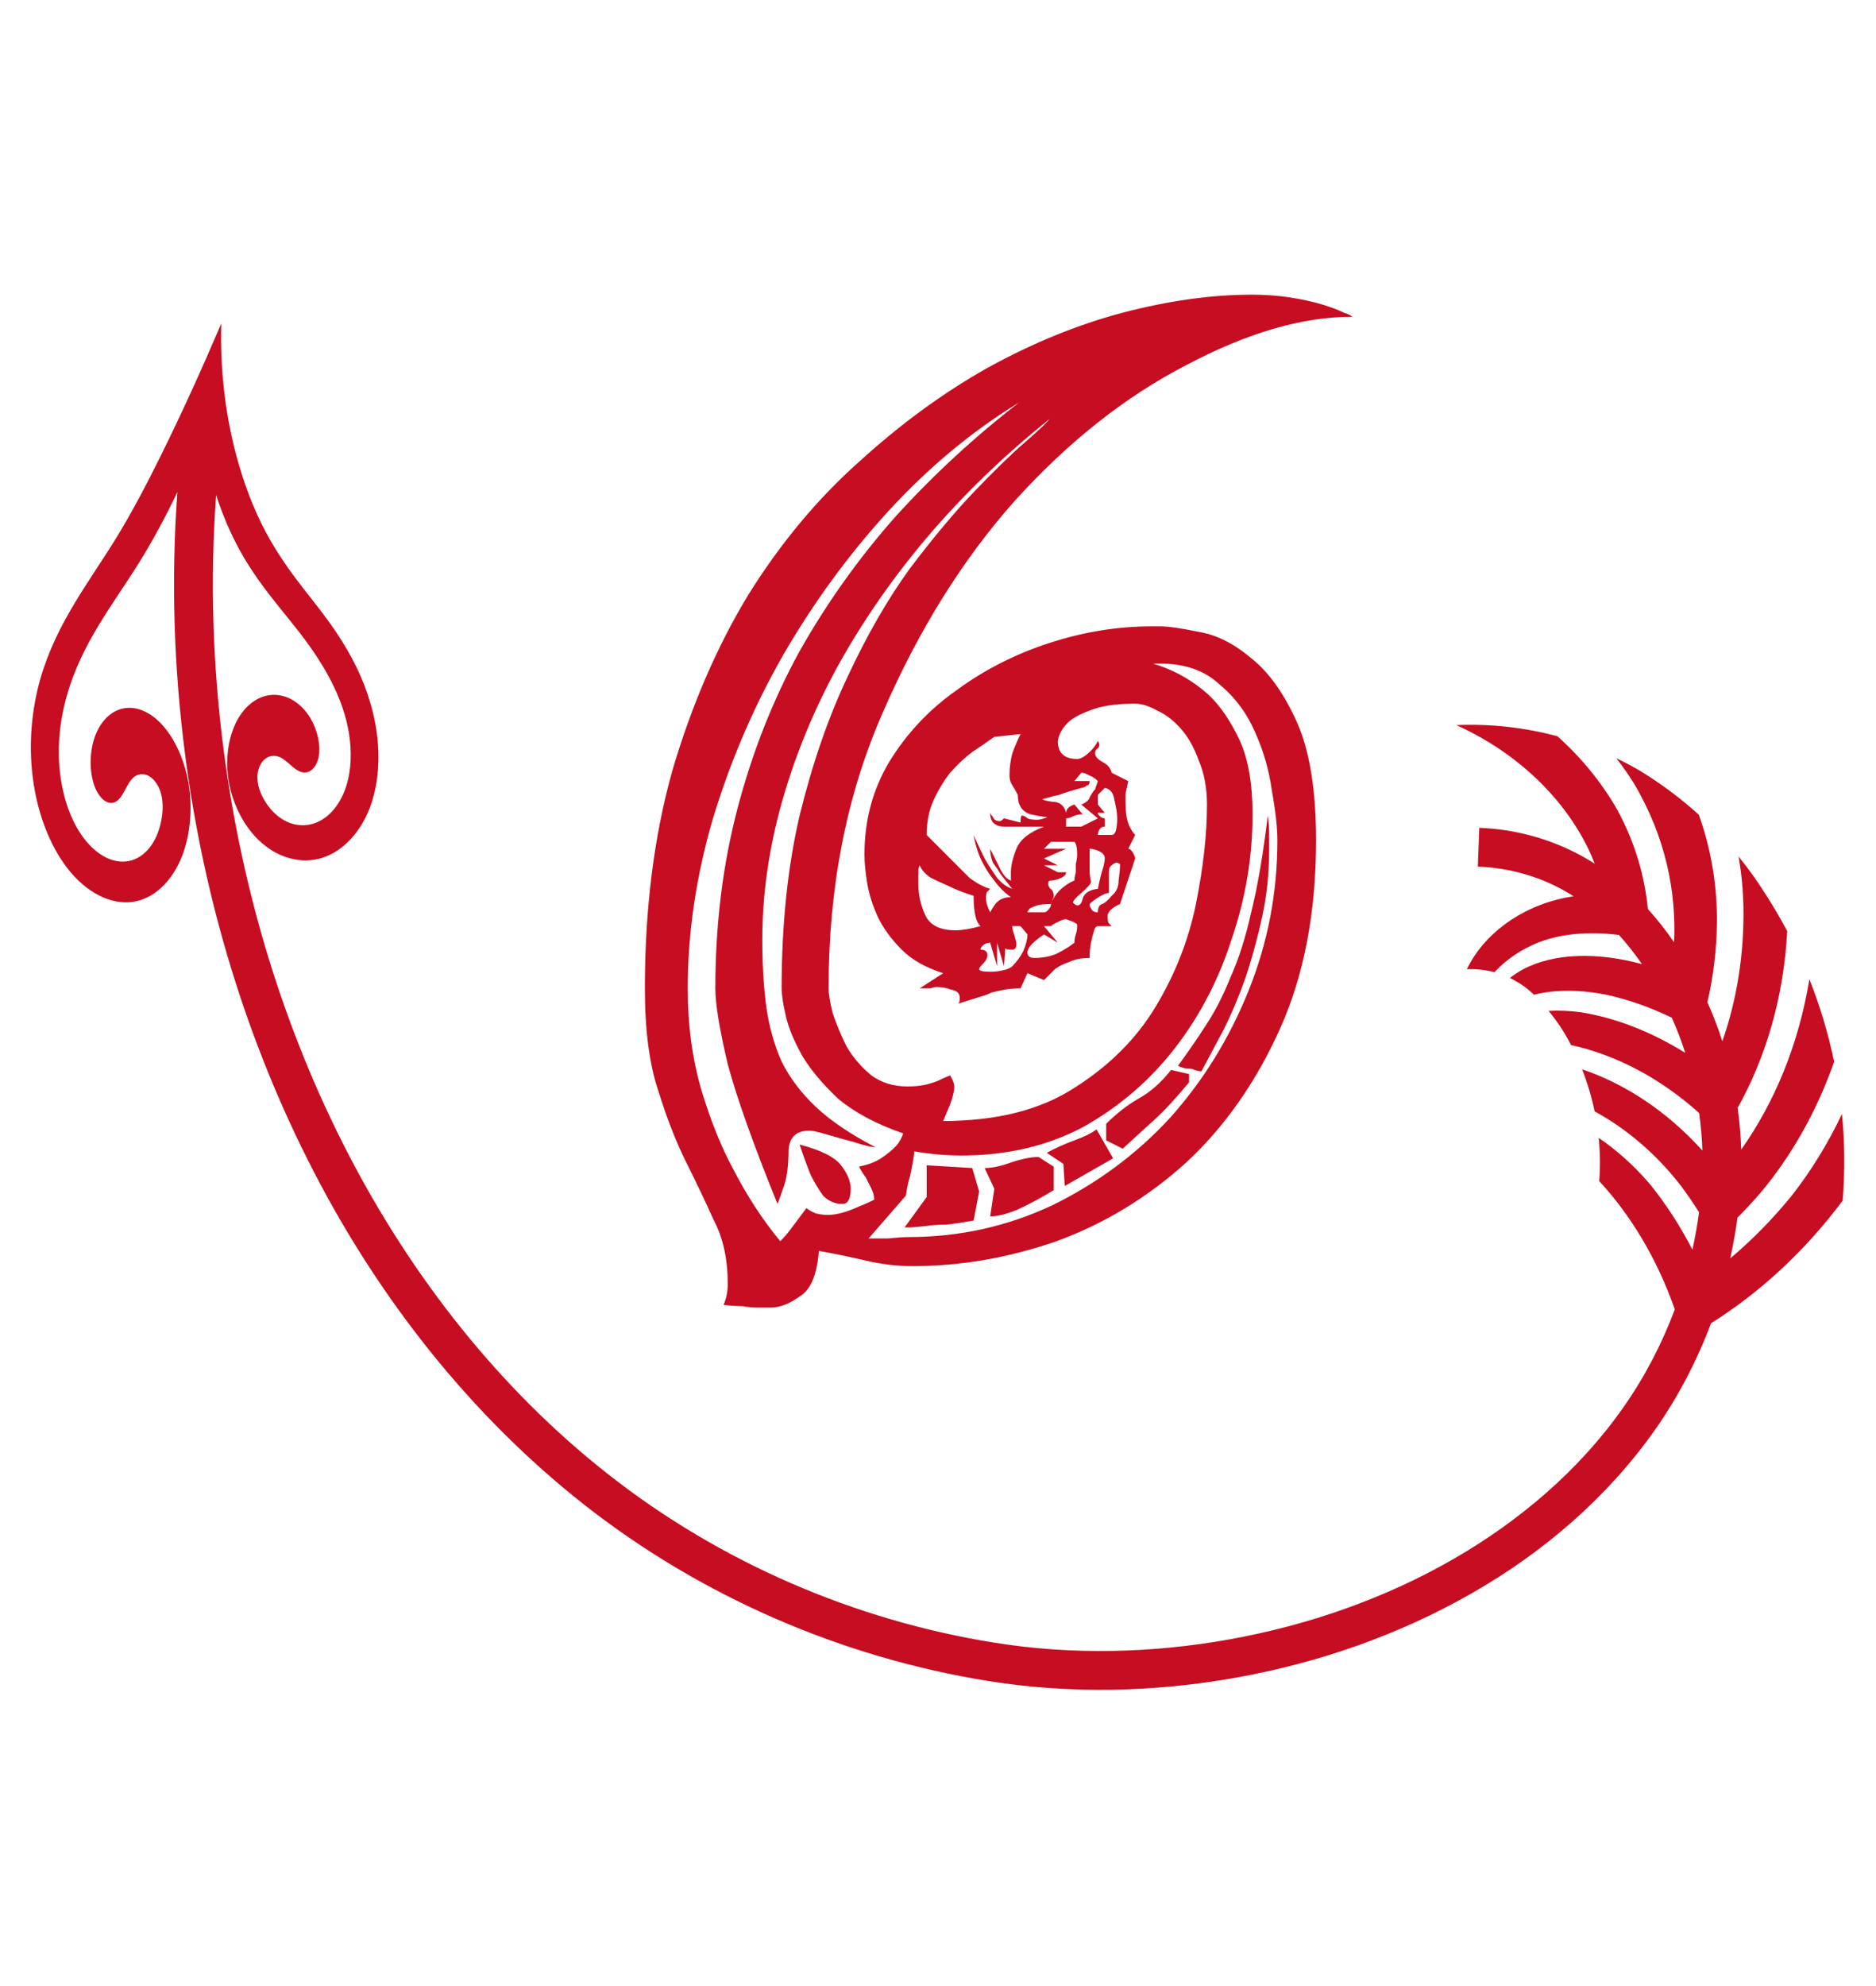 <svg fill="#c60d22" xmlns="http://www.w3.org/2000/svg" height="273" width="258" version="1.1" viewBox="0 0 273 258">
	<path d="m32.194 31.631c-2.769 6.488-5.729 13.009-8.796 19.207-2.013 4.068-4.126 8.109-6.397 11.822-3.913 6.397-8.784 12.47-11.112 20.575-1.237 4.306-1.738 9.187-1.161 14.077 0.013 0.111 0.026 0.222 0.04 0.333 0.628 5.01 2.417 9.847 5.091 13.262 2.737 3.496 6.258 5.247 9.394 4.831 3.135-0.416 5.829-2.997 7.269-6.74 1.177-3.063 1.54-6.972 0.887-10.668-0.234-1.323-0.604-2.623-1.085-3.835-0.869-2.186-2.113-4.115-3.609-5.379-0.994-0.84-2.094-1.395-3.2-1.559-1.107-0.164-2.222 0.069-3.206 0.722-0.984 0.653-1.829 1.729-2.387 3.119-0.558 1.39-0.819 3.08-0.708 4.8l0 0.009c0.084 1.323 0.403 2.687 1.028 3.714 0.313 0.514 0.697 0.931 1.115 1.178 0.418 0.247 0.869 0.316 1.272 0.169 0.308-0.112 0.584-0.343 0.823-0.633 0.239-0.289 0.444-0.636 0.639-0.992 0.393-0.713 0.757-1.481 1.287-1.966 0.625-0.572 1.453-0.683 2.207-0.295 0.754 0.387 1.424 1.272 1.771 2.343 0.363 1.119 0.374 2.37 0.223 3.497-0.23 1.731-0.821 3.291-1.669 4.439-0.848 1.149-1.956 1.891-3.163 2.129-1.207 0.238-2.509-0.024-3.745-0.744-1.236-0.72-2.396-1.891-3.358-3.367-1.591-2.443-2.582-5.636-2.933-8.884-0.034-0.305-0.062-0.611-0.084-0.916-0.261-3.547 0.21-7.014 1.095-10.137 2.164-7.639 6.756-13.316 10.48-19.283 2.019-3.236 3.892-6.726 5.613-10.333-0.928 12.759-0.52 25.614 1.137 38.289 2.75 21.096 8.976 41.795 18.797 60.72 9.599 18.51 22.792 35.308 39.26 48.26 17.026 13.369 37.479 22.231 58.842 25.652 11.951 1.909 24.189 1.63 36.05-0.5l0-0c12-2.146 23.705-6.212 34.332-12.298 10.347-5.917 19.659-13.877 26.598-23.721 3.373-4.803 6.109-10.031 8.16-15.514 6.953-4.358 13.547-10.328 19.157-17.832 0.004-0.054 0.009-0.108 0.013-0.162 0.327-4.164 0.286-8.329-0.111-12.447-2.072 4.36-4.539 8.34-7.301 11.866-2.787 3.431-5.801 6.481-8.961 9.139 0.435-1.958 0.786-3.934 1.052-5.923 1.135-1.135 2.244-2.327 3.32-3.576 4.437-5.264 8.16-11.732 10.746-19.092-0.845-4.098-2.049-8.119-3.599-12.014-1.564 9.572-5.142 18.035-9.923 24.784-0.064-2.028-0.237-4.053-0.518-6.062 4.034-7.221 6.709-15.992 7.213-25.711-1.029-1.945-2.151-3.848-3.363-5.702-1.119-1.762-2.357-3.482-3.713-5.145 0.423 2.421 0.646 4.799 0.701 7.116 0.148 7.146-0.991 13.816-3.063 19.746-0.623-1.931-1.349-3.829-2.175-5.682 0.848-3.637 1.335-7.503 1.385-11.542 0.047-4.986-0.701-10.292-2.629-15.719-2.55-2.306-5.376-4.437-8.473-6.34-1.16-0.679-2.34-1.308-3.538-1.885 0.909 1.175 1.75 2.377 2.52 3.598 4.748 7.981 6.207 15.973 5.89 23.185-1.154-1.691-2.427-3.315-3.815-4.842-0.455-4.652-1.795-9.517-4.427-14.386-2.172-3.827-5.102-7.49-8.727-10.741-4.791-1.289-9.748-1.839-14.726-1.626 9.538 4.308 16.281 11.407 19.602 18.846 0.191 0.438 0.371 0.876 0.54 1.313-0.318-0.204-0.639-0.404-0.964-0.599-4.804-2.846-10.289-4.416-15.837-4.62l-0.207 5.642c4.622 0.169 9.214 1.476 13.159 3.831 0.261 0.154 0.519 0.312 0.775 0.474-0.398 0.061-0.792 0.131-1.181 0.21-6.849 1.395-12.067 5.586-14.347 10.406 1.325-0.061 2.711 0.09 4.011 0.429 1.705-1.825 3.911-3.351 6.486-4.357 3.374-1.284 7.394-1.59 11.629-1.057 1.203 1.327 2.319 2.749 3.345 4.237-6.441-1.736-12.754-1.649-17.326 0.778-0.663 0.369-1.292 0.781-1.883 1.23 0.301 0.149 0.59 0.31 0.864 0.483 0.892 0.468 1.774 1.141 2.642 1.967 3.131-0.792 6.805-0.741 10.612 0.018 3.131 0.69 6.308 1.804 9.441 3.326 0.743 1.669 1.398 3.379 1.961 5.119-4.982-3.118-10.212-5.114-15.256-5.924-1.594-0.203-3.147-0.271-4.627-0.193 0.546 0.679 1.085 1.405 1.615 2.163 0.592 0.904 1.143 1.845 1.65 2.816 6.328 1.36 12.87 4.704 18.631 9.879 0.255 1.811 0.415 3.634 0.475 5.459-5.171-5.751-11.337-9.742-17.503-11.819 0.775 1.975 1.386 4.03 1.82 6.118 4.629 2.521 9.029 6.211 12.68 10.991 0.874 1.177 1.714 2.404 2.516 3.679-0.243 1.829-0.565 3.647-0.964 5.448-1.79-3.472-3.858-6.651-6.142-9.487-2.277-2.677-4.816-4.944-7.496-6.782 0.211 2.08 0.243 4.163 0.084 6.201-0.002 0.031-0.005 0.062-0.007 0.094 4.597 4.966 8.426 11.314 10.995 18.657-1.887 5.059-4.406 9.877-7.508 14.284-6.362 9.075-15.07 16.485-24.787 22.07-10.007 5.743-21.108 9.589-32.52 11.639h-0c-11.285 2.018-22.893 2.291-34.161 0.482-20.41-3.25-40-11.73-56.243-24.5-15.764-12.37-28.449-28.55-37.737-46.42l-0-0c-9.501-18.29-15.531-38.37-18.209-58.85-1.605-12.31-2.003-24.787-1.104-37.154 1.193 3.719 2.779 7.148 4.704 10.188 3.895 6.151 8.08 9.674 11.586 16.045 1.313 2.386 2.393 5.027 2.931 7.814 0.046 0.241 0.089 0.483 0.126 0.726 0.407 2.568 0.331 5.263-0.416 7.59-0.454 1.412-1.156 2.689-2.059 3.665-0.903 0.976-2.015 1.655-3.22 1.904-1.205 0.249-2.502 0.062-3.703-0.591-1.201-0.653-2.293-1.77-3.073-3.204-0.507-0.931-0.887-2.033-0.867-3.13 0.018-1.05 0.42-2.014 1.043-2.556 0.623-0.541 1.451-0.654 2.203-0.329 0.634 0.274 1.196 0.831 1.767 1.317 0.286 0.244 0.579 0.474 0.89 0.646 0.311 0.172 0.64 0.283 0.966 0.286 0.427 0.004 0.837-0.182 1.167-0.499 0.33-0.317 0.583-0.76 0.744-1.256 0.322-0.99 0.283-2.168 0.053-3.255l-0.001-0.007c-0.297-1.413-0.912-2.741-1.729-3.781-0.818-1.041-1.841-1.801-2.921-2.19-1.08-0.39-2.218-0.412-3.28-0.075-1.062 0.337-2.043 1.029-2.857 1.992-1.228 1.452-2.029 3.506-2.32 5.774-0.161 1.253-0.164 2.562-0.002 3.858 0.458 3.654 2.164 7.043 4.444 9.25 2.791 2.7 6.312 3.548 9.318 2.577 2.998-0.968 5.474-3.697 6.814-7.11 1.309-3.335 1.593-7.346 1.059-11.139-0.012-0.085-0.024-0.17-0.037-0.254-0.545-3.711-1.848-7.309-3.563-10.498-3.699-6.872-7.672-10.027-11.677-16.823-2.032-3.447-3.622-7.333-4.819-11.484-1.828-6.341-2.719-13.225-2.523-20.344z"/>
	<path d="m116.36 151.02q4.622 1.206 6.029 3.014t1.407 3.416q0 2.211-1.206 2.211-1.608 0-2.813-1.206-1.005-1.407-1.809-3.014-0.804-2.01-1.608-4.421zm38.385 2.813-2.412-1.608q1.809-1.005 4.019-1.809 2.211-0.804 3.216-1.608l2.412 4.22-7.034 4.019-0.201-3.215zm-13.063 8.24q-2.211 0.402-4.019 0.603-1.608 0-3.014 0.201-1.608 0.201-3.014 0.201l3.216-4.421v-4.622l6.632 0.402 1.005 3.416-0.804 4.22zm33.159-21.704q-0.402 0-1.005-0.201-0.402-0.201-1.005-0.201-0.603 0-1.407-0.402 2.211-3.014 4.019-5.828 2.01-3.014 3.617-7.034 1.809-4.019 3.014-9.445 1.407-5.627 2.412-14.068 0.201 1.206 0.201 2.613 0 1.206 0 2.412 0 5.024-1.005 9.646t-2.412 8.842q-1.407 4.019-3.216 7.637-1.809 3.416-3.215 6.029zm-30.145 17.082-1.407-3.014q1.608 0 3.818-0.804 2.412-0.804 4.019-0.804l2.211 1.407v3.416q-2.613 1.608-5.225 2.813-2.412 1.005-4.019 1.005l0.603-4.019zm16.278-7.034v-2.412q2.211-2.211 4.622-3.617 2.613-1.407 4.823-4.22l2.613 0.603v1.206q-3.014 3.617-5.024 5.426t-4.622 4.22l-2.412-1.206zm21.1-123q3.014 0 5.627 0.402 2.613 0.402 4.622 1.005 2.01 0.603 3.215 1.206 1.206 0.402 1.206 0.603-10.852 0-24.116 7.034-13.264 6.833-24.92 19.695-11.455 12.862-19.293 30.949-7.838 17.886-7.838 39.992 0 1.206 0.603 3.617 0.804 2.412 2.01 4.823 1.407 2.412 3.617 4.22 2.211 1.608 5.225 1.608 1.407 0 2.412-0.201 1.005-0.201 2.01-0.603 0.804-0.402 1.809-0.804 0.603 1.005 0.603 1.608 0 1.005-0.603 2.613-0.603 1.407-1.005 2.412 11.656 0 19.092-4.823 7.637-4.823 11.857-11.857t5.828-14.871q1.608-8.039 1.608-14.47 0-3.617-1.206-6.431-1.005-2.813-2.613-4.622-1.608-1.809-3.416-2.613-1.809-1.005-3.215-1.005-4.22 0-6.632 1.005-2.211 0.804-3.216 1.809-1.206 1.206-1.407 2.613 0 2.613 2.813 2.613 0.804 0 2.01-1.206 0.603-0.603 1.005-1.407 0.201 0.201 0.201 0.603t-0.402 0.603q-0.201 0.201-0.201 0.603 0 0.603 1.005 1.206 1.206 0.603 1.407 1.608l2.412 1.206q-0.201 1.005-0.402 1.809 0 0.603 0 1.206 0 2.412 0.603 3.617 0.402 0.804 0.804 1.206l-1.005 2.01q0.402 0 0.804 0.804 0.201 0.402 0.201 0.603l-2.211 6.632q-1.809 0.804-1.809 1.809 0 0.804 0.201 1.005l0.402 0.402h-2.01q-0.402 0-0.603 0.804-0.201 0.603-0.402 1.608-0.201 1.005-0.201 2.211-1.809 0-3.014 0.603-1.206 0.402-2.01 1.005-0.804 0.804-1.608 1.608l-2.412-1.005-1.005 2.211q-1.407 0-2.412 0.201-1.005 0.201-1.809 0.402-0.804 0.402-1.608 0.603l-3.216 1.005q0.201-0.201 0.201-0.804 0-1.005-1.206-1.206-1.005-0.402-2.211-0.402-0.402 0-0.804 0.201-0.402 0-0.804 0h-0.804l3.416-2.211q-3.818-1.206-6.029-3.416t-3.416-4.622q-1.206-2.613-1.608-5.024-0.402-2.412-0.402-4.22 0-7.436 3.617-13.465 3.818-6.23 9.847-10.45 6.029-4.421 13.465-6.833 7.436-2.412 14.871-2.412h1.206q1.809 0 5.627 0.804 3.818 0.603 7.637 3.818 3.818 3.014 6.632 9.244 2.813 6.23 2.813 17.283 0 15.675-5.225 27.331t-13.666 19.494q-8.441 7.637-18.891 11.455-10.45 3.617-20.9 3.617-3.416 0-6.833-0.804-3.416-0.804-6.833-1.407-0.402 5.225-2.813 6.632-2.211 1.608-4.22 1.608-0.603 0-1.809 0t-2.211-0.201q-1.407 0-2.813-0.201 0.603-1.407 0.603-3.014 0-5.426-2.01-9.244-1.809-4.019-4.019-8.441-2.211-4.421-4.019-10.249-2.01-5.828-2.01-15.072 0-17.484 4.019-31.753 4.22-14.269 11.053-25.523 7.034-11.254 16.077-19.293 9.043-8.24 18.69-13.666 9.847-5.426 19.695-8.039 10.048-2.613 18.69-2.613zm-48.232 82.999q-0.201 0.402-0.201 0.804v2.01q0 2.211 1.005 4.421 1.005 2.211 4.421 2.211 1.407 0 3.617-0.603-0.402-0.402-0.603-1.005-0.402-1.206-0.402-3.416-2.01-0.603-3.617-1.407-1.407-0.603-2.613-1.206-1.206-0.804-1.608-1.809zm13.465 14.671q1.005-1.005 1.608-2.211 0.603-1.407 0.603-2.412l-1.005-1.206h-1.206q0 0.402 0.201 1.005 0.402 1.206 0.402 1.608 0 0.804-0.603 0.804-1.005 0-1.005-0.201-0.201 0 0-0.201l-0.201 2.813-1.005-3.416v3.416l-1.005-3.416q-0.402 0-0.804 0.201-0.603 0.402-0.603 0.804 1.005 0 1.005 0.804 0 0.603-0.603 1.206t-0.603 0.804q0 0.402 1.608 0.402 1.005 0 1.809-0.201 1.005-0.201 1.407-0.603zm0-12.46q-0.201 0-0.201-0.201v-1.005q0-1.407 0.804-3.416 0.804-2.01 4.019-3.216h-5.828q-0.603 0-1.005-0.201-1.005-0.402-1.005-1.809 0.201 0.402 0.402 0.603 0.201 0.603 1.005 0.603 0.201 0 0.603-0.402l2.412 0.603q0-1.005 0.201-1.005 0.402 0 0.804 0.402 0.402 0.201 1.407 0.201 0.402 0 1.005-0.201 0.603-0.201 0.402-0.201-0.603 0-2.412-0.402-1.809-0.603-1.809-2.813-0.402-0.804-0.804-1.407-0.402-0.603-0.402-1.407 0-1.608 0.402-3.215 0.603-1.608 1.206-2.813l-3.818 0.402q-1.407 1.005-3.216 2.211-1.608 1.206-3.216 3.014-1.407 1.809-2.412 4.019t-1.005 5.024l3.416 3.416q1.407 1.407 2.813 2.813 1.608 1.206 3.014 1.608l-0.402 0.402q-0.201 0.201-0.201 1.005 0 0.804 0.603 2.01 0.201-0.402 0.603-1.005 0.804-1.206 2.412-1.206-1.407-1.005-2.412-2.412-1.005-1.206-1.809-2.813-0.804-1.608-1.206-3.818 0.804 1.809 1.608 3.416 0.804 1.407 1.809 2.813 1.005 1.206 2.211 1.608-0.804-1.005-1.608-2.01-0.603-1.005-1.206-1.809-0.402-1.005-0.402-2.01l1.206 2.412q1.005 2.211 2.01 2.211zm9.043 9.043q0-0.603 0.201-1.206 0.201-0.603 0.201-1.206 0-0.402-0.201-0.402-0.201-0.201-1.407-0.603-0.402 0-0.804 0.201t-0.804 0.402q-0.402 0.201-0.603 0.402h-1.005l2.01 2.412-2.01-1.206q-2.412 1.608-2.412 2.613 0 0.804 1.005 0.804 1.809 0 3.216-0.603 1.608-0.804 2.613-1.608zm-0.201-5.828q0.402 0.402 0.603 0.402 0.603 0 0.804-1.005 0.402-1.206 2.211-1.407 0.201-1.005 0.402-1.809 0.201-0.804 0.402-1.407 0.201-0.804 0.201-1.206 0-0.804-1.206-1.206-0.603-0.201-1.005-0.201v3.014q0 0.804 0.201 1.809 0 0.402-1.407 1.608-1.206 1.005-1.206 1.407zm6.833-5.627t-0.402-0.201q-0.402 0-0.804 0.402-0.402 0.201-0.402 1.005v3.014q-0.603 0-1.809 0.804-0.603 0.402-1.005 0.804 0 0.402 0.201 0.603 0.201 0.603 1.005 0.603 0-1.005 0.603-1.206 0.603-0.201 1.407-1.206 1.005-0.804 1.005-2.211 0.201-1.407 0.201-2.211v-0.201zm-3.216-8.642 1.005 1.206h-1.005q0 0.201 0.201 0.402 0.402 0.402 0.804 0.402v1.206q-0.402 0-0.603 0.201-0.402 0.402-0.402 1.005h2.01q0.402 0 0.603-0.603 0.201-0.804 0.201-1.809t-0.402-2.613q-0.201-1.608-1.407-1.809l-1.005 1.005v1.407zm-2.412-2.412q-2.211 0.603-3.216 1.005-1.005 0.201-1.608 0.402l-0.804 0.201q0 0.201 1.407 0.402 1.608 0 2.01 1.608 0-0.804 1.206-1.206l1.206 1.407q-0.804 0-1.608 0.402-0.402 0.201-0.804 0.201v1.206h2.211l2.412-1.206-2.412-2.01q1.005-0.402 1.206-1.005 0.402-0.804 0.804-1.206l0.402-1.206q-0.402-0.402-0.804-0.603t-0.804-0.402q-0.402-0.201-0.804-0.201l-1.005 1.206h2.211q0 0.402-0.201 0.603-0.201 0-0.402 0.201-0.402 0.201-0.603 0.201zm-4.421 7.838-1.005 1.005h3.215l-3.215 1.407 2.01 1.005h-2.01l2.01 1.005h1.206q0 0.603-1.206 1.005-0.603 0.201-1.005 0.201-0.402 0-0.402 0.402 0 0.402 0.201 0.603 0 0.201 0.201 0.201 0.402 0.402 0.402 1.005 0 0.402-0.201 0.603 0 0 0 0.201-0.201 0.201-0.201 0.402-1.407 0-2.01 0.201-0.603 0.201-1.005 0.402-0.402 0.402-0.402 0.603h2.412q0.402 0 0.804-0.603 0.201-0.201 0.201-0.603 0.603-1.608 2.01-2.613 0.804-0.603 1.407-0.804 0-0.402 0.201-1.206 0-0.603 0-1.206 0.201-0.804 0.201-1.407 0-1.407-0.402-1.809h-3.416zm29.341-4.019q0 9.244-3.014 18.087-2.813 8.842-8.24 15.876-5.426 7.034-13.264 11.455-7.838 4.22-17.886 4.22-3.216 0-6.833-0.603 0 0.402-0.201 1.608-0.201 1.005-0.402 2.01-0.402 1.206-0.603 2.813l-5.426 6.23q1.005 0 2.813 0 2.01-0.201 3.014-0.201 11.053 0 20.9-4.622 9.847-4.823 17.082-12.661 7.235-8.039 11.455-18.489 4.22-10.45 4.22-21.905 0-2.813-0.804-7.235-0.603-4.421-2.412-8.441-1.809-4.22-5.225-7.034-3.216-3.014-8.642-3.014h-1.005q4.019 1.206 7.235 3.818 2.813 2.211 5.024 6.632 2.211 4.22 2.211 11.455zm-68.529 25.322q0-13.867 2.613-25.121 2.813-11.455 7.034-20.298 4.22-9.043 9.043-15.675 5.024-6.632 9.244-11.053 4.421-4.622 7.436-7.235t3.617-3.416q-10.048 8.039-17.886 17.283-7.637 9.043-13.063 18.891-5.225 9.646-8.039 19.695-2.813 10.048-2.813 19.896 0 5.426 0.603 9.847 0.603 4.22 2.211 7.838 1.809 3.617 5.024 6.632 3.215 3.014 8.642 5.828-0.603 0-2.01-0.402-1.206-0.402-2.813-0.804-1.407-0.402-2.813-0.804-1.407-0.402-2.01-0.402-2.813 0-3.014 2.813 0 1.809-0.201 3.215-0.201 1.407-0.603 2.412-0.402 1.206-0.804 2.211-5.225-12.862-7.235-20.298-1.809-7.637-1.809-11.053 0-13.867 3.216-26.126t9.043-22.91q6.029-10.651 14.068-19.695 8.24-9.043 17.886-16.479-10.249 6.23-19.092 15.876-8.642 9.445-15.273 20.9-6.431 11.254-10.249 23.915-3.617 12.46-3.617 24.518 0 8.039 2.01 14.871 2.01 6.632 4.622 11.455 3.014 5.828 6.833 10.45 0.804-0.804 1.407-1.608 0.603-0.804 1.206-1.608 0.603-0.804 1.206-1.608 0.402 0.402 1.407 0.804 1.005 0.201 1.608 0.201 1.608 0 3.617-0.804 2.01-0.804 3.216-1.407 0-0.804-0.402-1.608-0.402-0.804-0.804-1.608-0.603-0.804-1.005-1.608 2.01-0.402 3.216-1.206 1.206-0.804 2.01-1.608 0.804-0.804 1.206-2.01-5.828-2.01-9.445-5.024-3.416-3.215-5.225-6.23-1.809-3.215-2.412-5.828t-0.603-4.019z"/>
</svg>
